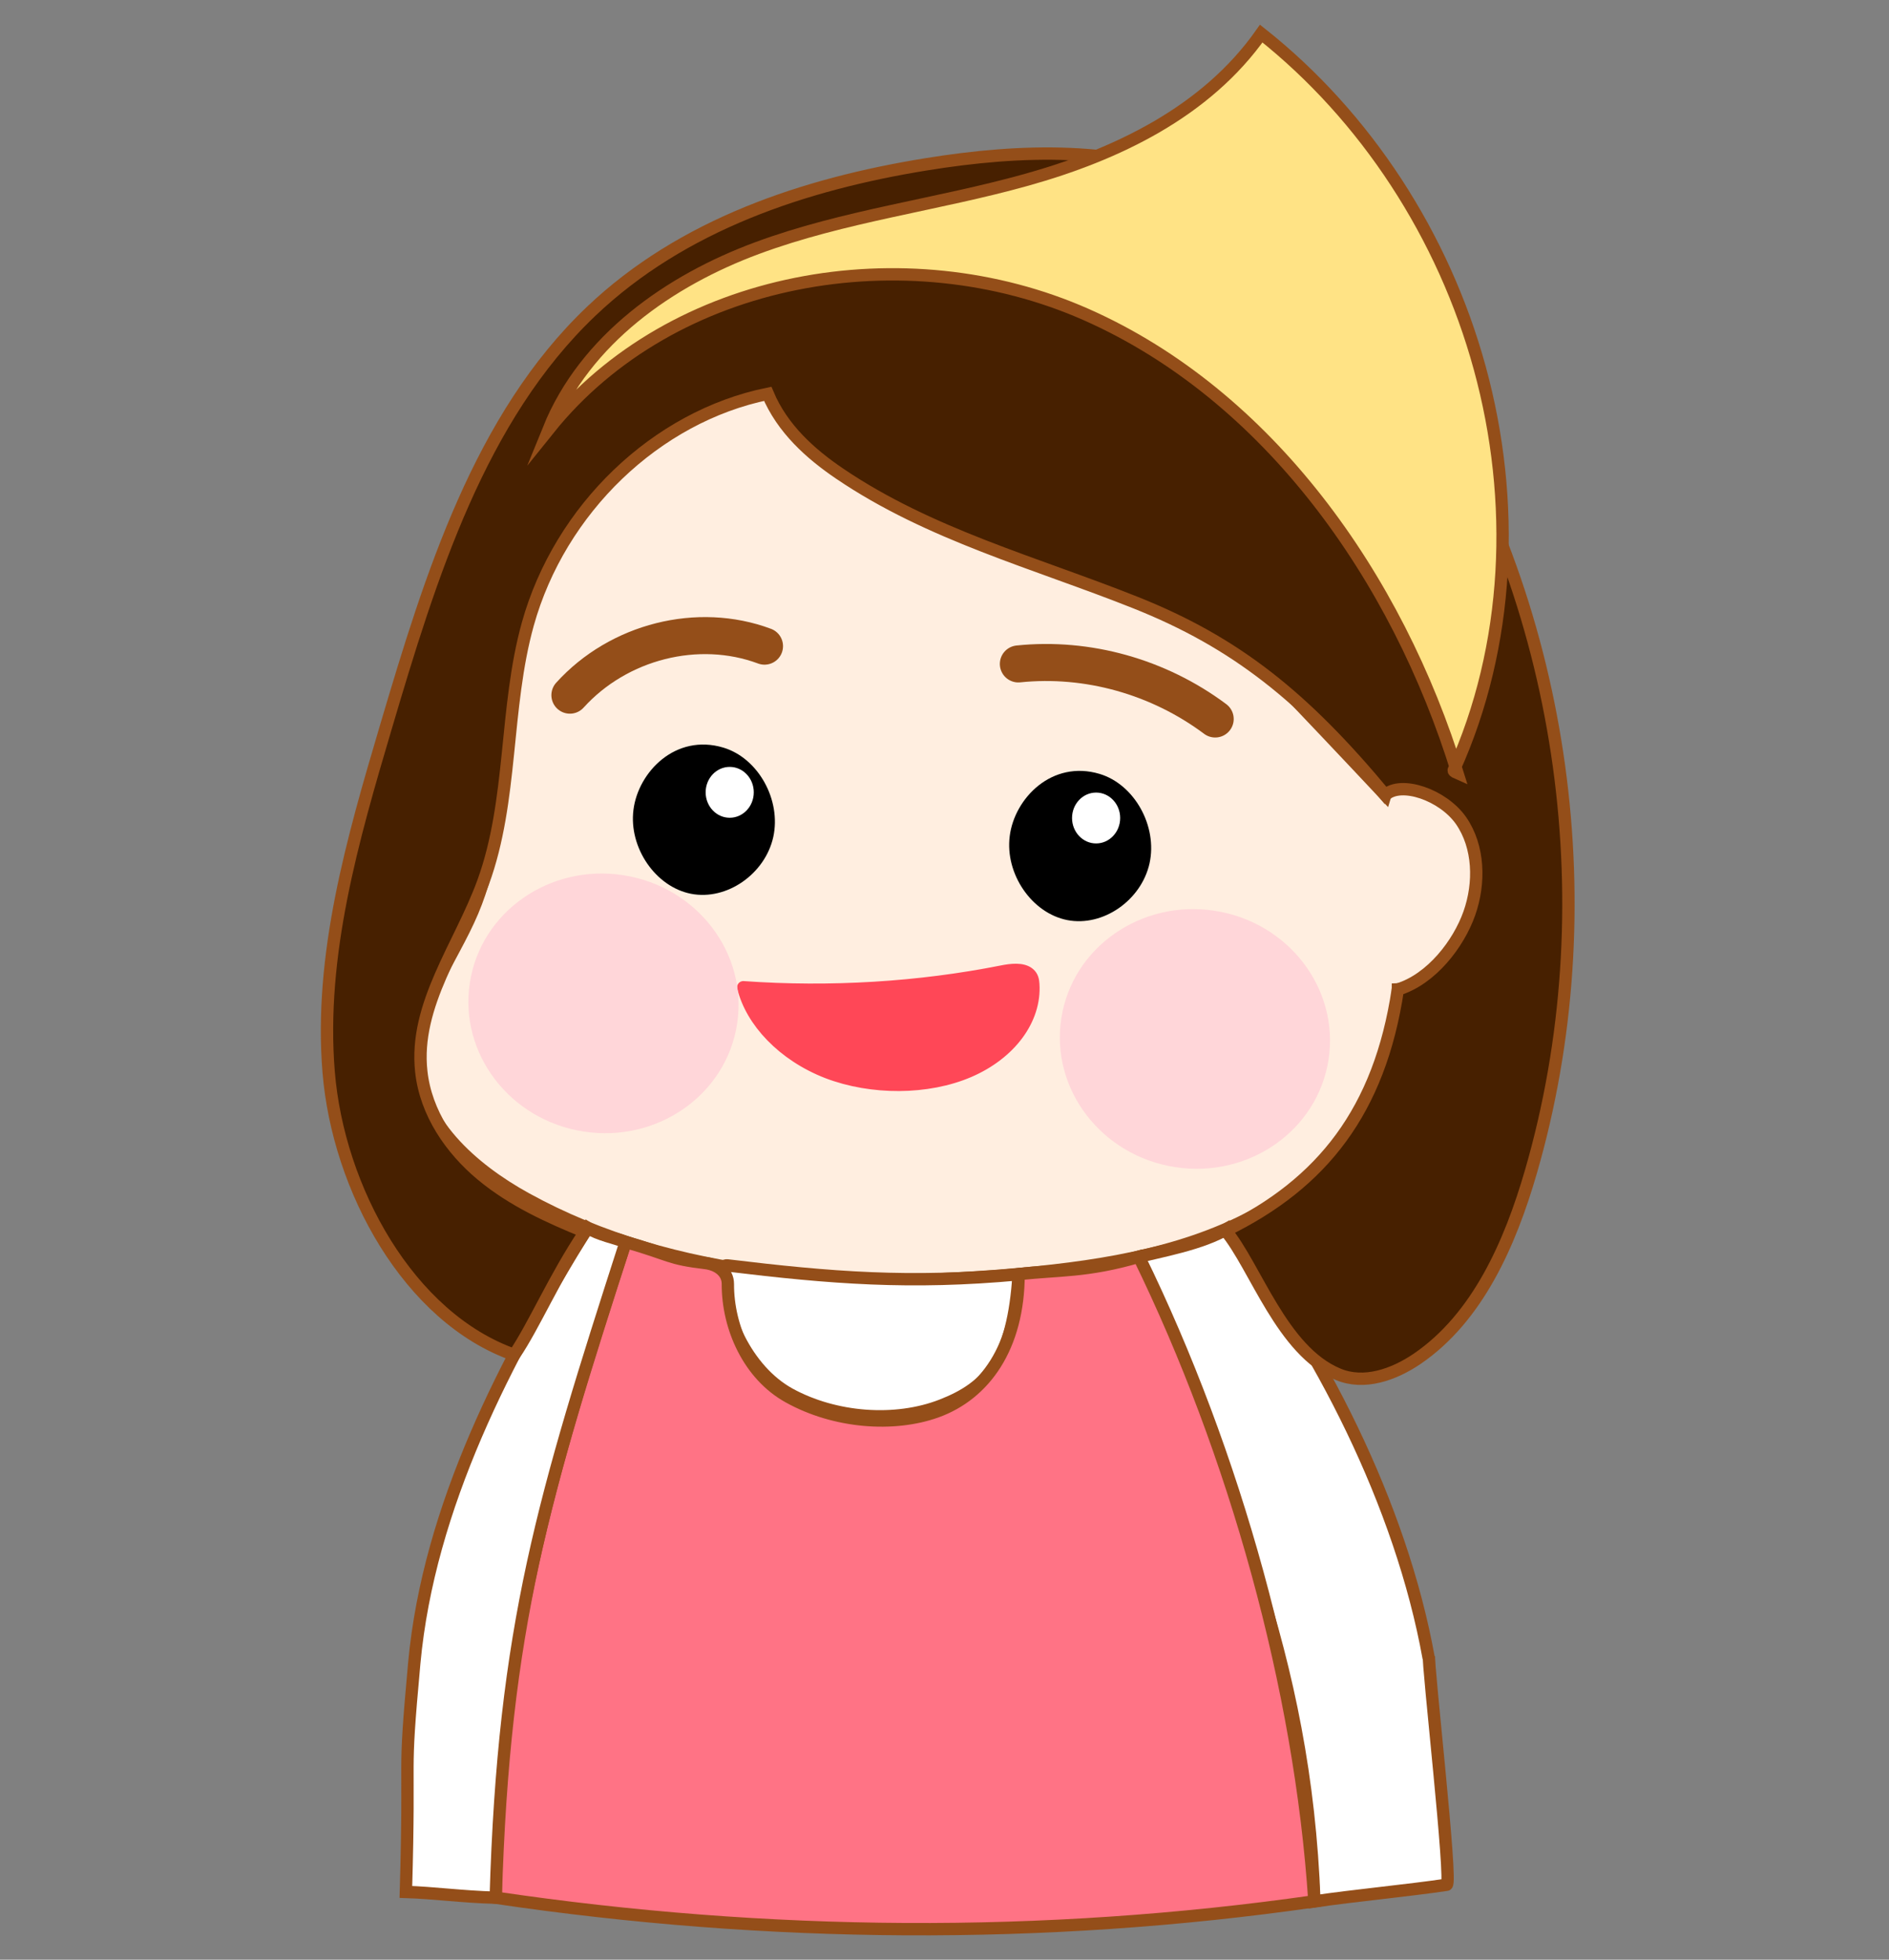 <?xml version="1.0" encoding="utf-8"?>
<!-- Generator: Adobe Illustrator 27.4.0, SVG Export Plug-In . SVG Version: 6.00 Build 0)  -->
<svg version="1.1" id="레이어_1" xmlns="http://www.w3.org/2000/svg" xmlns:xlink="http://www.w3.org/1999/xlink" x="0px"
	 y="0px" viewBox="0 0 153.07 158.74" style="enable-background:new 0 0 153.07 158.74;" xml:space="preserve">
<rect x="0" y="0" width="153.07" height="158.74" fill="#808080" stroke="none"/>
<style type="text/css">
	.st0{fill:#FFEEE0;stroke:#944E19;stroke-miterlimit:10;}
	.st1{fill:#FFFFFF;stroke:#944E19;stroke-miterlimit:10;}
	.st2{fill:#FF7385;stroke:#944E19;stroke-miterlimit:10;}
	.st3{fill:#FF4757;stroke:#FF4757;stroke-linecap:round;stroke-linejoin:round;stroke-miterlimit:10;}
	.st4{fill:none;stroke:#944E19;stroke-width:3;stroke-linecap:round;stroke-miterlimit:10;}
	.st5{fill:#FFFFFF;}
	.st6{fill:#472000;stroke:#944E19;stroke-miterlimit:10;}
	.st7{fill:#FFE385;stroke:#944E19;stroke-miterlimit:10;}
	.st8{fill:#FFD6D9;}
	.st9{display:none;}
	.st10{display:inline;}
	.st11{fill:#FFEB85;stroke:#944E19;stroke-miterlimit:10;}
	.st12{display:inline;fill:#FF4757;stroke:#FF4757;stroke-linecap:round;stroke-linejoin:round;stroke-miterlimit:10;}
	.st13{display:inline;fill:none;stroke:#944E19;stroke-width:3;stroke-linecap:round;stroke-miterlimit:10;}
	.st14{display:inline;fill:#FFFFFF;}
	.st15{display:inline;fill:#FFD6D9;}
</style>
<g>
	<path class="st0" d="M112.25,64.4c0.63-2.13,2.97-3.49,5.18-3.26s4.14,1.86,5.02,3.91c0.89,2.04,0.8,4.42,0.08,6.51
		s-2.06,3.93-3.59,5.52c-1.53,1.59-3.46,3.03-5.66,3.07c0.04,7.81-4.64,14.18-10.6,17.71c-5.95,3.53-13,4.69-19.9,5.32
		c-13.66,1.25-28.07,0.56-40.14-6.08c-4.4-2.42-8.76-6.28-8.92-11.3c-0.13-4.33,2.89-8,4.57-11.98c3.27-7.73,1.43-16.67,3.02-24.92
		c2.72-14.17,16.82-25.13,31.79-24.39C86.42,37.43,99.4,50.7,112.25,64.4z"/>
	<path class="st1" d="M115.77,134.31c-2.24-12.45-8.9-25.36-16.27-34.81c-2.09,1.28-5.56,1.87-7.54,2.38
		c7.43,18.77,13.81,32.04,14.55,52.14c3.26-0.48,7.46-0.87,10.72-1.35c0.48-0.07-1.57-17.99-1.44-18.62"/>
	<path class="st1" d="M82.54,103.22c-0.43,6.91-2.49,9.16-6.24,10.62s-8.64,1.09-12.31-0.92c-3.53-1.94-5.57-6.62-5.45-10.08
		c0.01-0.21,0.19-0.36,0.39-0.34C67.36,103.52,73.75,104.03,82.54,103.22z"/>
	<path class="st2" d="M106.51,154.01c-1.13-17.27-6.46-36.33-14.22-52.21c-4.24,1.24-6.51,1.04-9.75,1.41
		c-0.01,5.88-2.74,9.72-6.65,11.13c-3.45,1.24-8.21,0.92-12-1.19c-3.2-1.78-4.92-5.59-4.91-9.15c0-0.97-0.83-1.57-1.81-1.69
		c-3.05-0.36-2.72-0.63-6.47-1.71c-5.98,18.18-10.66,33.93-10.53,53.12C62.16,156.97,84.53,157.16,106.51,154.01z"/>
	<path class="st1" d="M50.7,100.6c-6.65,20.64-9.88,31.1-10.53,53.12c-2.78-0.08-5.03-0.4-7.28-0.47
		c0.36-12.35-0.25-8.39,0.68-18.54c1.17-12.68,7.49-24.8,14.04-35.25C48.49,100.01,49.88,100.3,50.7,100.6z"/>
	<path d="M89.11,62.69c2.82,0.85,4.7,4.23,4.04,7.24c-0.67,3.01-3.78,5.16-6.66,4.6c-2.88-0.56-5.06-3.74-4.67-6.8
		C82.2,64.67,85.24,61.53,89.11,62.69z"/>
	<path class="st3" d="M60.23,79.97c7.08,0.5,14.22,0.06,20.94-1.27c0.74-0.15,1.69-0.27,2.21,0.17c0.28,0.23,0.33,0.55,0.35,0.84
		c0.19,2.85-1.87,5.63-5.22,7.07s-7.87,1.46-11.47,0.08C63.44,85.46,60.89,82.71,60.23,79.97z"/>
	<path d="M58.62,60.56c2.82,0.85,4.7,4.23,4.04,7.24c-0.67,3.01-3.78,5.16-6.66,4.6s-5.06-3.74-4.67-6.8
		C51.71,62.54,54.74,59.39,58.62,60.56z"/>
	<path class="st4" d="M82.52,53.78c5.59-0.58,11.36,1.03,15.95,4.46"/>
	<path class="st4" d="M61.95,52.34c-5.39-2.01-11.82-0.39-15.77,3.97"/>
	<ellipse class="st5" cx="88.82" cy="66.26" rx="1.95" ry="2.06"/>
	<ellipse class="st5" cx="59.13" cy="64.18" rx="1.95" ry="2.06"/>
	<path class="st6" d="M112.25,64.4c-6.62-7.98-12.13-12.36-20.24-15.59c-8.11-3.23-16.69-5.5-23.98-10.45
		c-2.33-1.58-4.63-3.62-5.82-6.46c-9.04,1.85-16.84,9.33-19.44,18.65c-1.9,6.82-1.2,14.29-3.62,20.92
		c-1.87,5.12-5.62,9.9-5.01,15.35c0.37,3.34,2.39,6.27,4.89,8.35s5.46,3.42,8.38,4.61c-2.53,3.78-4.08,7.51-5.74,9.97
		c-8.55-3.01-14.27-13.45-15.04-22.93s1.95-18.85,4.64-27.93c3.62-12.24,7.61-25.09,16.63-33.67c7.38-7.03,17.32-10.32,27.15-11.91
		c7.68-1.24,15.78-1.51,22.98,1.6c7.26,3.14,12.92,9.44,17.25,16.34c11.61,18.45,14.92,42.46,8.78,63.64
		c-1.7,5.87-4.34,11.85-9.23,15.18c-1.9,1.29-4.31,2.13-6.4,1.25c-4.57-1.9-6.68-8.7-9.12-11.64c7.82-3.81,12.48-9.69,13.96-19.53
		c2.73-0.84,4.92-3.7,5.79-6.16c0.87-2.46,0.8-5.4-0.67-7.52C116.92,64.37,113.52,63.22,112.25,64.4z"/>
	<path class="st7" d="M118.11,62.63c-4.91-15.98-15.4-30.64-30.07-37.14s-33.53-3.25-43.57,9.26c2.95-7.27,9.8-12.03,16.87-14.65
		s14.61-3.51,21.86-5.54s14.53-5.48,19-11.84c8.46,6.7,14.78,16.37,17.71,27.1c2.94,10.73,2.47,22.46-2.11,32.57
		C117.79,62.43,117.79,62.49,118.11,62.63z"/>
	
		<ellipse transform="matrix(0.152 -0.988 0.988 0.152 -38.791 117.261)" class="st8" cx="48.92" cy="81.23" rx="10.51" ry="10.96"/>
	
		<ellipse transform="matrix(0.152 -0.988 0.988 0.152 -0.973 167.054)" class="st8" cx="96.84" cy="84.09" rx="10.51" ry="10.96"/>
</g>
<g class="st9">
	<g class="st10">
		<path class="st0" d="M236.99,72.68c0.16,0.16,0.42,0.12,0.53-0.08c0.57-1.08,1.9-1.74,3.17-1.62c1.43,0.13,2.69,1.14,3.28,2.41
			c0.58,1.27,0.54,2.74,0.07,4.05c-0.46,1.31-1.32,2.45-2.31,3.45c-0.92,0.92-2.06,1.77-3.37,1.91c-0.17,0.02-0.3,0.15-0.3,0.32
			c-0.07,4.72-3.04,8.58-6.81,10.75c-3.85,2.22-8.42,2.97-12.9,3.39c-8.86,0.84-18.22,0.46-26.08-3.62
			c-2.86-1.49-5.71-3.87-5.83-6.99c-0.1-2.69,1.85-4.99,2.92-7.47c2.09-4.82,0.87-10.37,1.87-15.51
			c1.71-8.79,10.75-15.64,20.42-15.3c0.08,0,0.16,0.04,0.22,0.09C220.41,56.31,228.74,64.37,236.99,72.68z"/>
		<path class="st6" d="M241.29,46.09c5.66-1.09,10.6,2.51,14.03,6.98s3.54,11.09-0.03,15.4c-1.28,1.55-2.95,2.77-4.68,3.85
			c1.15,1.33,2.02,3.3,2,5.19c-0.02,1.89-0.83,3.7-1.93,5.27c-1.4,2-3.35,3.71-5.74,4.48c-2.39,0.77-5.23,0.46-7.15-1.11
			c0.15-0.99,0.38-2.33,0.29-3.65c2.86-0.69,5.24-2.94,5.99-5.66c0.35-1.29,0.35-2.7-0.26-3.91c-0.61-1.2-1.89-2.14-3.28-2.16
			c-1.4-0.02-2.78,1.03-2.86,2.36c-2.74-0.31-5.58-2.46-5.21-4.99c-2.78,0.8-5.46-0.53-7.39-2.62c-1.92-2.09-3.6-3.87-2.4-6.39
			c-2.75,1.09-4.91-0.65-7.38-2.27c-2.46-1.63-3.98-4.49-3.88-7.34c-5.97-0.22-12.7,2.73-16.75,7.75s-3.79,10.65-4.23,18.02
			c-1.56,0.52-3.29,0.07-4.33-1.16c-1.04-1.23-1.22-3.02-0.56-4.45c0.52-1.13,1.47-2.37,2.63-3.04c0.2-0.12,0.13-0.42-0.1-0.45
			c-2.47-0.29-4.7-1.71-5.57-4.01c-1-2.63-0.34-5.66,1.32-7.94c1.66-2.29,4.21-3.88,6.93-4.88c-2.17-2.73-2.04-7.14,0.34-10.07
			c2.38-2.93,6.81-4.16,10.17-3.08c1.47-3.6,6.13-5.26,10.14-4.61s7.09,1.81,10.12,4.41c3.23-3.13,9.83-2.7,13.73-0.32
			C239.12,38.07,242.18,41.71,241.29,46.09z"/>
	</g>
	<g class="st10">
		<path class="st1" d="M239.88,116.5c-1.5-7.73-5.87-15.74-10.69-21.58c-1.35,0.81-3.6,1.19-4.89,1.51
			c4.89,11.64,9.08,19.87,9.63,32.36c2.12-0.31,4.84-0.57,6.96-0.89c0.31-0.05-1.09-11.18-1.01-11.57"/>
		<path class="st0" d="M218.19,97.3c-0.26,4.3-1.58,5.71-4.01,6.63c-2.43,0.92-5.61,0.71-7.99-0.52c-2.3-1.19-3.64-4.1-3.58-6.24
			c0-0.13,0.12-0.23,0.25-0.21C208.33,97.55,212.48,97.84,218.19,97.3z"/>
		<path class="st11" d="M233.94,128.79c-0.79-10.74-4.32-22.57-9.42-32.41c-2.75,0.79-4.22,0.68-6.32,0.92
			c0.1,5.19-1.85,5.88-4.28,6.95c-2.43,1.07-5.54,0.79-7.79-0.69c-1.97-1.29-3.21-3.45-3.22-5.67c0-0.61-0.54-0.98-1.18-1.04
			c-1.98-0.21-1.77-0.38-4.21-1.04c-3.82,11.33-6.8,21.15-6.64,33.08C205.16,130.81,219.68,130.83,233.94,128.79z"/>
		<path class="st1" d="M197.51,95.8c-4.24,12.86-6.3,19.38-6.64,33.08c-1.81-0.04-3.27-0.23-4.73-0.26
			c0.19-7.68-0.2-5.22,0.38-11.54c0.71-7.89,4.77-15.45,8.99-21.98C196.07,95.45,196.98,95.62,197.51,95.8z"/>
		<path class="st1" d="M218.19,97.3c-0.02,2.32-1.51,5.53-3.92,6.53s-5.53,0.77-7.85-0.58c-2.32-1.35-3.58-3.83-3.41-6.18
			c0-0.01-0.05-0.01-0.08-0.01c-0.32-0.02-0.66-0.12-1.11-0.19c-0.41-0.07-0.84-0.2-1.28-0.25c-0.54-0.19-0.94-0.17-1.35,0.15
			c-0.41,0.32-0.62,0.8-0.65,1.28c-0.05,0.72,0.25,1.46,0.82,2.02c0.57,0.56,1.41,0.92,2.22,1.04c-0.98,0.53-1.42,1.64-1.14,2.63
			c0.27,1,1.19,1.85,2.29,2.29s2.37,0.48,3.51,0.23c1.14-0.25,2.16-0.79,3.17-1.43c0.3,1.24,1.57,2.27,3,2.67
			c1.43,0.4,2.99,0.22,4.32-0.27c0.69-0.26,1.35-0.62,1.68-1.19c0.32-0.55,0.27-1.23,0.03-1.83c-0.24-0.6-0.66-1.15-1.03-1.81
			c1.12,0.5,2.48,0.57,3.6,0.17c1.12-0.4,1.84-0.76,2.14-1.76c0.17-0.58,0.16-2.33,0.02-2.5c-0.35-0.43-0.47-0.45-0.79-0.58
			C220.18,96.77,219.29,97.2,218.19,97.3z"/>
	</g>
	<path class="st10" d="M222.31,72.07c1.83,0.51,3.07,2.61,2.65,4.49c-0.42,1.87-2.43,3.23-4.3,2.89s-3.3-2.3-3.06-4.21
		C217.83,73.33,219.79,71.36,222.31,72.07z"/>
	<path class="st12" d="M203.81,82.67c4.6,0.28,9.23-0.02,13.59-0.88c0.48-0.1,1.1-0.17,1.44,0.1c0.18,0.14,0.22,0.34,0.23,0.52
		c0.13,1.77-1.19,3.51-3.36,4.42c-2.17,0.91-5.1,0.94-7.44,0.1C205.91,86.07,204.25,84.37,203.81,82.67z"/>
	<path class="st10" d="M202.51,70.87c1.83,0.51,3.07,2.61,2.65,4.49c-0.42,1.87-2.43,3.23-4.3,2.89s-3.3-2.3-3.06-4.21
		C198.03,72.13,199.99,70.16,202.51,70.87z"/>
	<path class="st13" d="M218,66.55c3.63-0.38,7.38,0.6,10.37,2.71"/>
	<path class="st13" d="M204.64,65.74c-3.5-1.23-7.68-0.19-10.22,2.54"/>
	
		<ellipse transform="matrix(0.021 -1 1 0.021 143.302 294.844)" class="st14" cx="222.13" cy="74.28" rx="1.28" ry="1.26"/>
	
		<ellipse transform="matrix(0.021 -1 1 0.021 125.581 274.42)" class="st14" cx="202.85" cy="73.12" rx="1.28" ry="1.26"/>
	
		<ellipse transform="matrix(0.065 -0.998 0.998 0.065 126.83 306.074)" class="st15" cx="226.79" cy="85.34" rx="6.54" ry="7.11"/>
	
		<ellipse transform="matrix(0.065 -0.998 0.998 0.065 99.808 273.482)" class="st15" cx="195.88" cy="83.47" rx="6.54" ry="7.11"/>
</g>
</svg>
